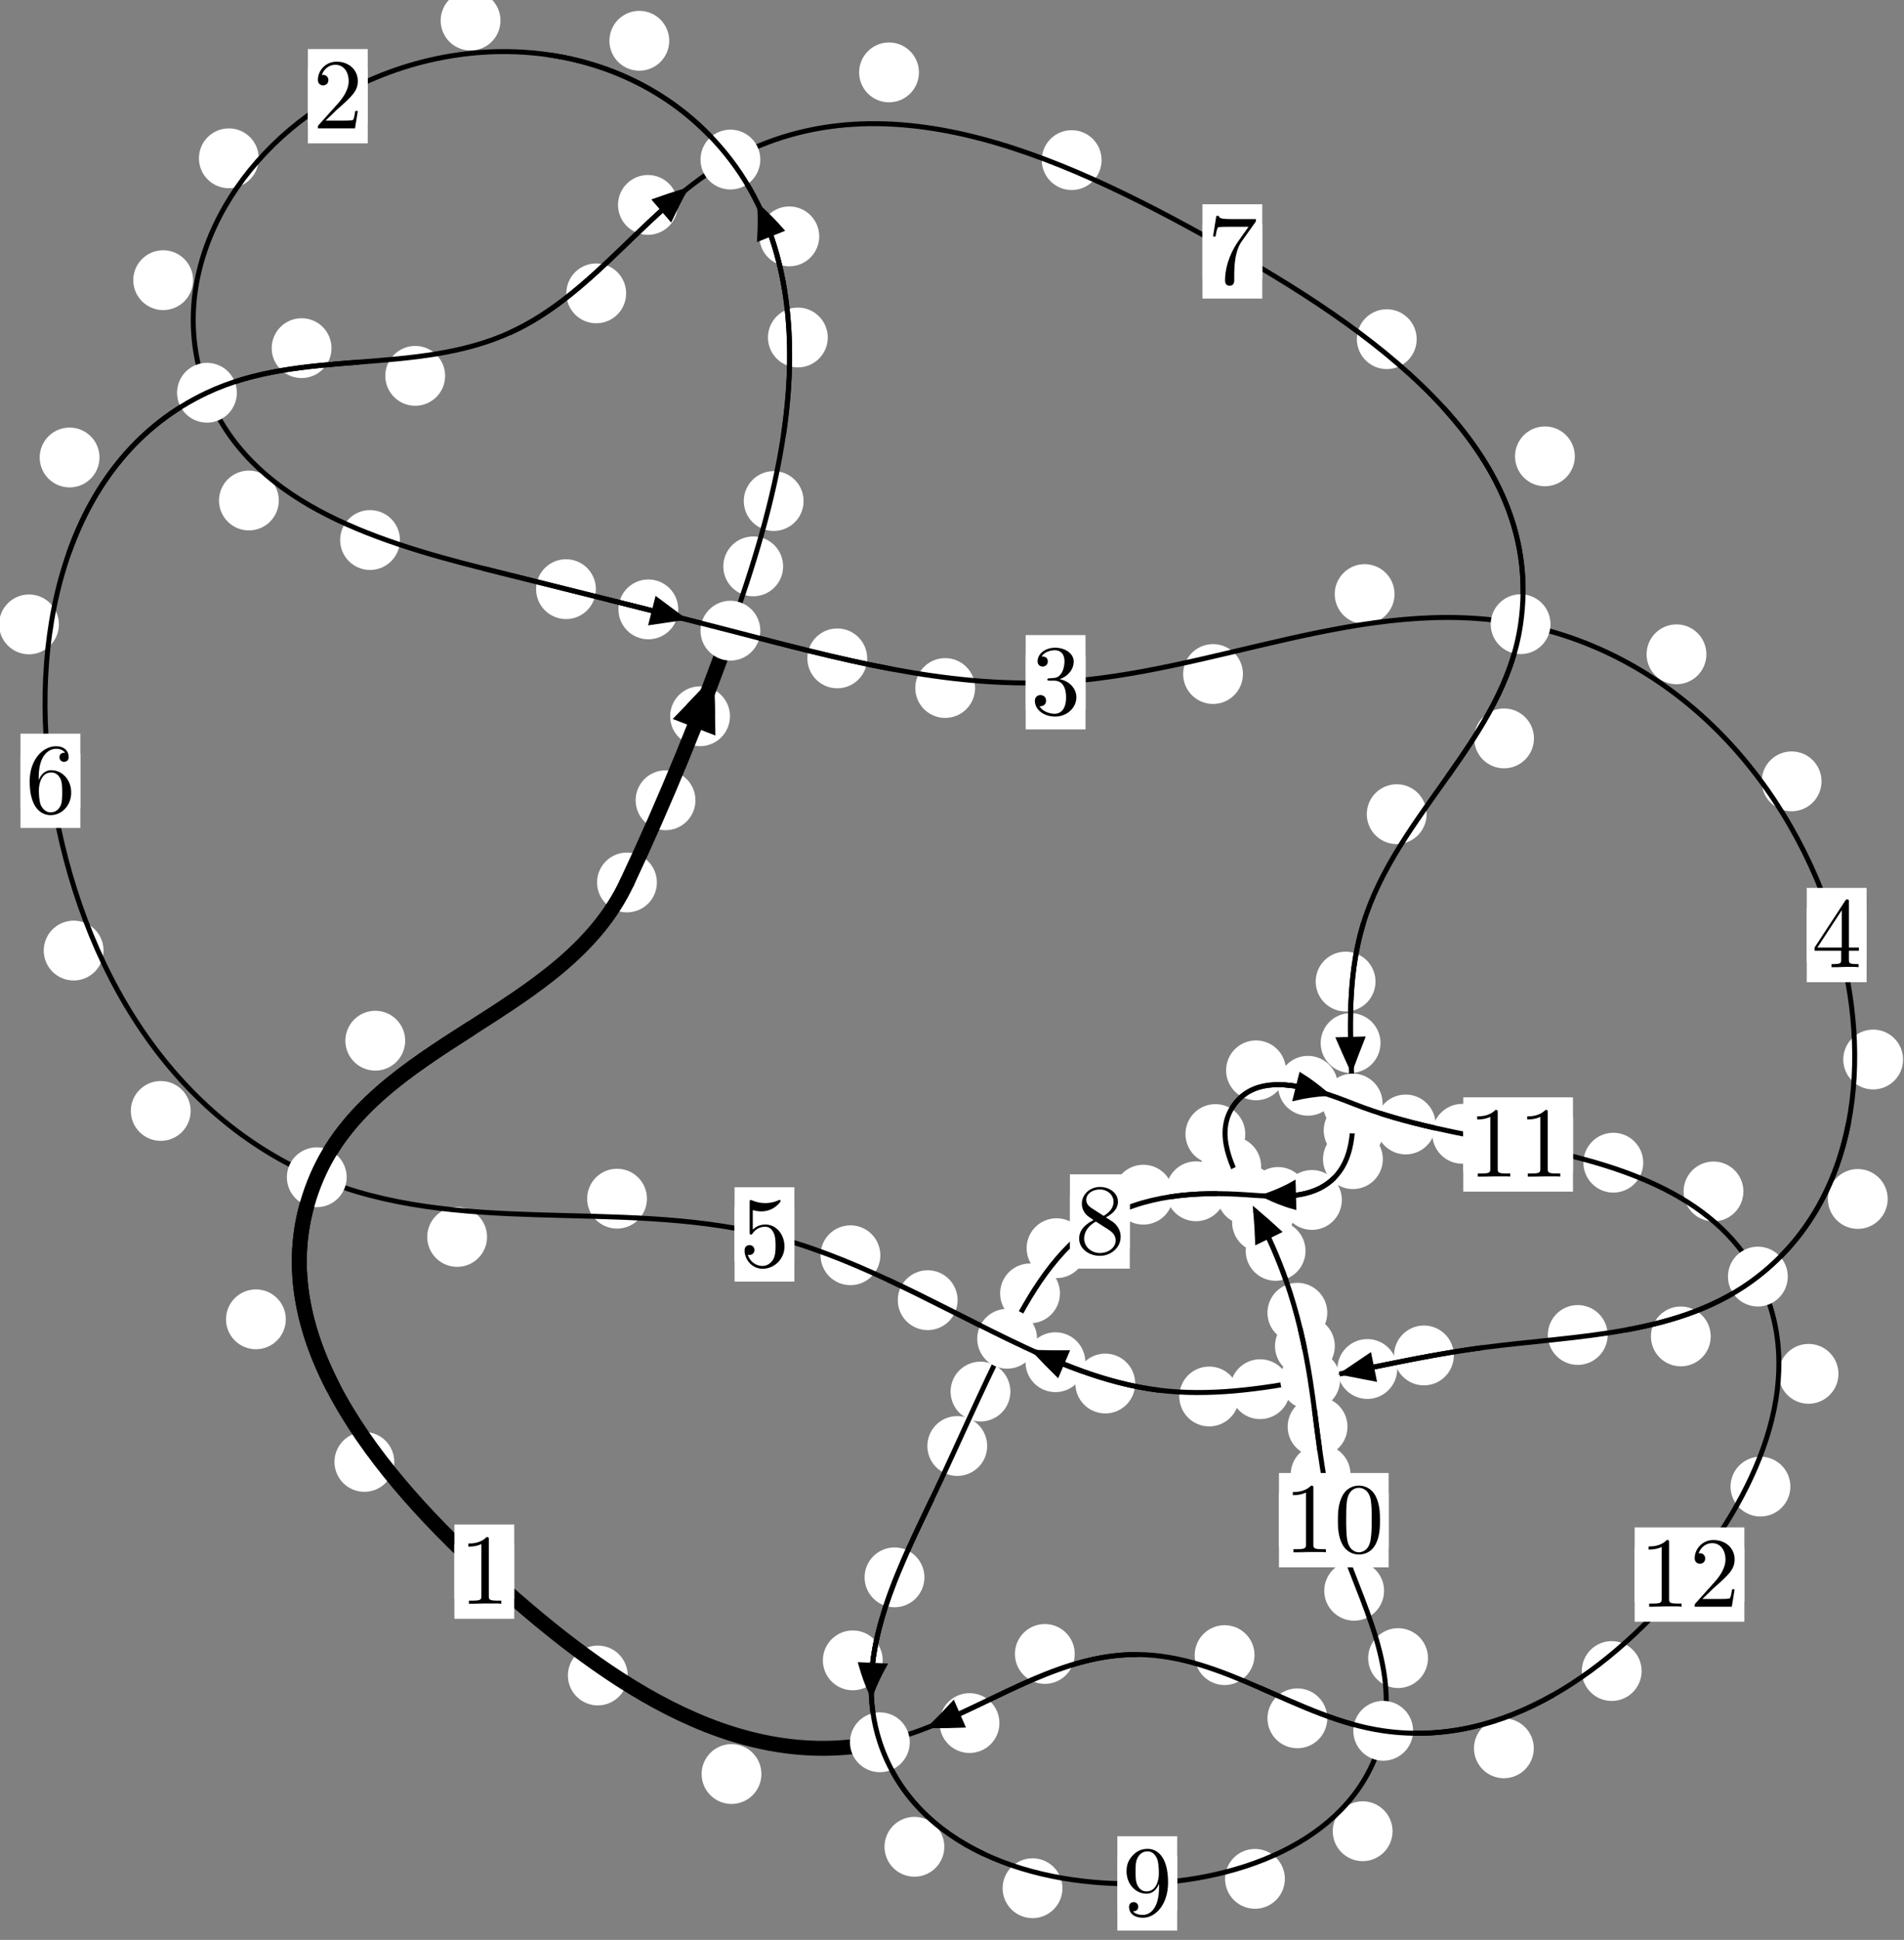 <?xml version="1.0"?>
<!-- Created by MetaPost 1.999 on 2021.07.06:0011 -->
<svg version="1.1" xmlns="http://www.w3.org/2000/svg" xmlns:xlink="http://www.w3.org/1999/xlink" width="190.292" height="193.783" viewBox="0 0 190.292 193.783">
<rect x="0" y="0" width="190.292" height="193.783" fill="#808080" stroke="none"/>
<!-- Original BoundingBox: -73.091690 -129.848907 117.200348 63.934250 -->
  <defs>
    <g transform="scale(0.01,0.01)" id="GLYPHcmr10_48">
      <path style="fill-rule: evenodd;" d="M460 -320C460 -400,455 -480,420 -554C374 -650,292 -666,250 -666C190 -666,117 -640,76 -547C44 -478,39 -400,39 -320C39 -245,43 -155,84 -79C127 2,200 22,249 22C303 22,379 1,423 -94C455 -163,460 -241,460 -320M249 -0C210 -0,151 -25,133 -121C122 -181,122 -273,122 -332C122 -396,122 -462,130 -516C149 -635,224 -644,249 -644C282 -644,348 -626,367 -527C377 -471,377 -395,377 -332C377 -257,377 -189,366 -125C351 -30,294 -0,249 -0"></path>
    </g>
    <g transform="scale(0.01,0.01)" id="GLYPHcmr10_49">
      <path style="fill-rule: evenodd;" d="M294 -640C294 -664,294 -666,271 -666C209 -602,121 -602,89 -602L89 -571C109 -571,168 -571,220 -597L220 -79C220 -43,217 -31,127 -31L95 -31L95 -0L257 -0L130 -3L217 -3L257 -3L297 -3L384 -3L419 -0L419 -31L387 -31C297 -31,294 -42,294 -79"></path>
    </g>
    <g transform="scale(0.01,0.01)" id="GLYPHcmr10_50">
      <path style="fill-rule: evenodd;" d="M127 -77L233 -180C389 -318,449 -372,449 -472C449 -586,359 -666,237 -666C124 -666,50 -574,50 -485C50 -429,100 -429,103 -429C120 -429,155 -441,155 -482C155 -508,137 -534,102 -534C94 -534,92 -534,89 -533C112 -598,166 -635,224 -635C315 -635,358 -554,358 -472C358 -392,308 -313,253 -251L61 -37C50 -26,50 -24,50 -0L421 -0L449 -174L424 -174C419 -144,412 -100,402 -85C395 -77,329 -77,307 -77"></path>
    </g>
    <g transform="scale(0.01,0.01)" id="GLYPHcmr10_51">
      <path style="fill-rule: evenodd;" d="M290 -352C372 -379,430 -449,430 -528C430 -610,342 -666,246 -666C145 -666,69 -606,69 -530C69 -497,91 -478,120 -478C151 -478,171 -500,171 -529C171 -579,124 -579,109 -579C140 -628,206 -641,242 -641C283 -641,338 -619,338 -529C338 -517,336 -459,310 -415C280 -367,246 -364,221 -363C213 -362,189 -360,182 -360C174 -359,167 -358,167 -348C167 -337,174 -337,191 -337L235 -337C317 -337,354 -269,354 -171C354 -35,285 -6,241 -6C198 -6,123 -23,88 -82C123 -77,154 -99,154 -137C154 -173,127 -193,98 -193C74 -193,42 -179,42 -135C42 -44,135 22,244 22C366 22,457 -69,457 -171C457 -253,394 -331,290 -352"></path>
    </g>
    <g transform="scale(0.01,0.01)" id="GLYPHcmr10_52">
      <path style="fill-rule: evenodd;" d="M294 -165L294 -78C294 -42,292 -31,218 -31L197 -31L197 -0L332 -0L238 -3L290 -3L332 -3L374 -3L427 -3L468 -0L468 -31L447 -31C373 -31,371 -42,371 -78L371 -165L471 -165L471 -196L371 -196L371 -651C371 -671,371 -677,355 -677C346 -677,343 -677,335 -665L28 -196L28 -165M300 -196L56 -196L300 -569"></path>
    </g>
    <g transform="scale(0.01,0.01)" id="GLYPHcmr10_53">
      <path style="fill-rule: evenodd;" d="M449 -201C449 -320,367 -420,259 -420C211 -420,168 -404,132 -369L132 -564C152 -558,185 -551,217 -551C340 -551,410 -642,410 -655C410 -661,407 -666,400 -666C399 -666,397 -666,392 -663C372 -654,323 -634,256 -634C216 -634,170 -641,123 -662C115 -665,113 -665,111 -665C101 -665,101 -657,101 -641L101 -345C101 -327,101 -319,115 -319C122 -319,124 -322,128 -328C139 -344,176 -398,257 -398C309 -398,334 -352,342 -334C358 -297,360 -258,360 -208C360 -173,360 -113,336 -71C312 -32,275 -6,229 -6C156 -6,99 -59,82 -118C85 -117,88 -116,99 -116C132 -116,149 -141,149 -165C149 -189,132 -214,99 -214C85 -214,50 -207,50 -161C50 -75,119 22,231 22C347 22,449 -74,449 -201"></path>
    </g>
    <g transform="scale(0.01,0.01)" id="GLYPHcmr10_54">
      <path style="fill-rule: evenodd;" d="M132 -328L132 -352C132 -605,256 -641,307 -641C331 -641,373 -635,395 -601C380 -601,340 -601,340 -556C340 -525,364 -510,386 -510C402 -510,432 -519,432 -558C432 -618,388 -666,305 -666C177 -666,42 -537,42 -316C42 -49,158 22,251 22C362 22,457 -72,457 -204C457 -331,368 -427,257 -427C189 -427,152 -376,132 -328M251 -6C188 -6,158 -66,152 -81C134 -128,134 -208,134 -226C134 -304,166 -404,256 -404C272 -404,318 -404,349 -342C367 -305,367 -254,367 -205C367 -157,367 -107,350 -71C320 -11,274 -6,251 -6"></path>
    </g>
    <g transform="scale(0.01,0.01)" id="GLYPHcmr10_55">
      <path style="fill-rule: evenodd;" d="M476 -609C485 -621,485 -623,485 -644L242 -644C120 -644,118 -657,114 -676L89 -676L56 -470L81 -470C84 -486,93 -549,106 -561C113 -567,191 -567,204 -567L411 -567C400 -551,321 -442,299 -409C209 -274,176 -135,176 -33C176 -23,176 22,222 22C268 22,268 -23,268 -33L268 -84C268 -139,271 -194,279 -248C283 -271,297 -357,341 -419"></path>
    </g>
    <g transform="scale(0.01,0.01)" id="GLYPHcmr10_56">
      <path style="fill-rule: evenodd;" d="M163 -457C117 -487,113 -521,113 -538C113 -599,178 -641,249 -641C322 -641,386 -589,386 -517C386 -460,347 -412,287 -377M309 -362C381 -399,430 -451,430 -517C430 -609,341 -666,250 -666C150 -666,69 -592,69 -499C69 -481,71 -436,113 -389C124 -377,161 -352,186 -335C128 -306,42 -250,42 -151C42 -45,144 22,249 22C362 22,457 -61,457 -168C457 -204,446 -249,408 -291C389 -312,373 -322,309 -362M209 -320L332 -242C360 -223,407 -193,407 -132C407 -58,332 -6,250 -6C164 -6,92 -68,92 -151C92 -209,124 -273,209 -320"></path>
    </g>
    <g transform="scale(0.01,0.01)" id="GLYPHcmr10_57">
      <path style="fill-rule: evenodd;" d="M367 -318L367 -286C367 -52,263 -6,205 -6C188 -6,134 -8,107 -42C151 -42,159 -71,159 -88C159 -119,135 -134,113 -134C97 -134,67 -125,67 -86C67 -19,121 22,206 22C335 22,457 -114,457 -329C457 -598,342 -666,253 -666C198 -666,149 -648,106 -603C65 -558,42 -516,42 -441C42 -316,130 -218,242 -218C303 -218,344 -260,367 -318M243 -241C227 -241,181 -241,150 -304C132 -341,132 -391,132 -440C132 -494,132 -541,153 -578C180 -628,218 -641,253 -641C299 -641,332 -607,349 -562C361 -530,365 -467,365 -421C365 -338,331 -241,243 -241"></path>
    </g>
  </defs>
  <path d="M69.506 79.942C69.506 79.149,69.191 78.389,68.63 77.829C68.07 77.268,67.31 76.953,66.517 76.953C65.724 76.953,64.964 77.268,64.404 77.829C63.843 78.389,63.528 79.149,63.528 79.942C63.528 80.735,63.843 81.495,64.404 82.055C64.964 82.616,65.724 82.931,66.517 82.931C67.31 82.931,68.07 82.616,68.63 82.055C69.191 81.495,69.506 80.735,69.506 79.942Z" style="fill: rgb(100%,100%,100%);stroke: none;"></path>
  <path d="M65.651 88.152C65.651 87.359,65.336 86.599,64.775 86.039C64.215 85.478,63.455 85.163,62.662 85.163C61.869 85.163,61.109 85.478,60.549 86.039C59.988 86.599,59.673 87.359,59.673 88.152C59.673 88.945,59.988 89.705,60.549 90.265C61.109 90.826,61.869 91.141,62.662 91.141C63.455 91.141,64.215 90.826,64.775 90.265C65.336 89.705,65.651 88.945,65.651 88.152Z" style="fill: rgb(100%,100%,100%);stroke: none;"></path>
  <path d="M78.268 56.577C78.268 55.785,77.953 55.024,77.392 54.464C76.832 53.903,76.072 53.588,75.279 53.588C74.486 53.588,73.726 53.903,73.166 54.464C72.605 55.024,72.29 55.785,72.29 56.577C72.29 57.37,72.605 58.13,73.166 58.691C73.726 59.251,74.486 59.566,75.279 59.566C76.072 59.566,76.832 59.251,77.392 58.691C77.953 58.13,78.268 57.37,78.268 56.577Z" style="fill: rgb(100%,100%,100%);stroke: none;"></path>
  <path d="M72.956 71.548C72.956 70.755,72.641 69.995,72.08 69.435C71.52 68.874,70.76 68.559,69.967 68.559C69.174 68.559,68.414 68.874,67.854 69.435C67.293 69.995,66.978 70.755,66.978 71.548C66.978 72.341,67.293 73.101,67.854 73.661C68.414 74.222,69.174 74.537,69.967 74.537C70.76 74.537,71.52 74.222,72.08 73.661C72.641 73.101,72.956 72.341,72.956 71.548Z" style="fill: rgb(100%,100%,100%);stroke: none;"></path>
  <path d="M82.729 33.712C82.729 32.92,82.414 32.159,81.853 31.599C81.293 31.038,80.533 30.724,79.74 30.724C78.947 30.724,78.187 31.038,77.627 31.599C77.066 32.159,76.751 32.92,76.751 33.712C76.751 34.505,77.066 35.265,77.627 35.826C78.187 36.386,78.947 36.701,79.74 36.701C80.533 36.701,81.293 36.386,81.853 35.826C82.414 35.265,82.729 34.505,82.729 33.712Z" style="fill: rgb(100%,100%,100%);stroke: none;"></path>
  <path d="M80.314 50.052C80.314 49.259,79.999 48.499,79.439 47.939C78.878 47.378,78.118 47.063,77.325 47.063C76.533 47.063,75.773 47.378,75.212 47.939C74.652 48.499,74.337 49.259,74.337 50.052C74.337 50.845,74.652 51.605,75.212 52.165C75.773 52.726,76.533 53.041,77.325 53.041C78.118 53.041,78.878 52.726,79.439 52.165C79.999 51.605,80.314 50.845,80.314 50.052Z" style="fill: rgb(100%,100%,100%);stroke: none;"></path>
  <path d="M66.884 4.073C66.884 3.281,66.569 2.521,66.009 1.96C65.449 1.4,64.688 1.085,63.896 1.085C63.103 1.085,62.343 1.4,61.782 1.96C61.222 2.521,60.907 3.281,60.907 4.073C60.907 4.866,61.222 5.626,61.782 6.187C62.343 6.747,63.103 7.062,63.896 7.062C64.688 7.062,65.449 6.747,66.009 6.187C66.569 5.626,66.884 4.866,66.884 4.073Z" style="fill: rgb(100%,100%,100%);stroke: none;"></path>
  <path d="M81.876 23.613C81.876 22.82,81.561 22.06,81 21.5C80.44 20.939,79.68 20.624,78.887 20.624C78.094 20.624,77.334 20.939,76.774 21.5C76.213 22.06,75.898 22.82,75.898 23.613C75.898 24.406,76.213 25.166,76.774 25.726C77.334 26.287,78.094 26.602,78.887 26.602C79.68 26.602,80.44 26.287,81 25.726C81.561 25.166,81.876 24.406,81.876 23.613Z" style="fill: rgb(100%,100%,100%);stroke: none;"></path>
  <path d="M25.86 15.814C25.86 15.021,25.545 14.261,24.984 13.7C24.424 13.14,23.664 12.825,22.871 12.825C22.078 12.825,21.318 13.14,20.758 13.7C20.197 14.261,19.882 15.021,19.882 15.814C19.882 16.606,20.197 17.366,20.758 17.927C21.318 18.487,22.078 18.802,22.871 18.802C23.664 18.802,24.424 18.487,24.984 17.927C25.545 17.366,25.86 16.606,25.86 15.814Z" style="fill: rgb(100%,100%,100%);stroke: none;"></path>
  <path d="M50.019 2.054C50.019 1.262,49.704 0.502,49.143 -0.059C48.583 -0.619,47.823 -0.934,47.03 -0.934C46.237 -0.934,45.477 -0.619,44.917 -0.059C44.356 0.502,44.041 1.262,44.041 2.054C44.041 2.847,44.356 3.607,44.917 4.168C45.477 4.728,46.237 5.043,47.03 5.043C47.823 5.043,48.583 4.728,49.143 4.168C49.704 3.607,50.019 2.847,50.019 2.054Z" style="fill: rgb(100%,100%,100%);stroke: none;"></path>
  <path d="M27.865 49.998C27.865 49.205,27.55 48.445,26.989 47.884C26.429 47.324,25.669 47.009,24.876 47.009C24.083 47.009,23.323 47.324,22.763 47.884C22.202 48.445,21.887 49.205,21.887 49.998C21.887 50.79,22.202 51.55,22.763 52.111C23.323 52.671,24.083 52.986,24.876 52.986C25.669 52.986,26.429 52.671,26.989 52.111C27.55 51.55,27.865 50.79,27.865 49.998Z" style="fill: rgb(100%,100%,100%);stroke: none;"></path>
  <path d="M19.297 27.988C19.297 27.196,18.982 26.435,18.421 25.875C17.861 25.315,17.101 25,16.308 25C15.515 25,14.755 25.315,14.195 25.875C13.634 26.435,13.319 27.196,13.319 27.988C13.319 28.781,13.634 29.541,14.195 30.102C14.755 30.662,15.515 30.977,16.308 30.977C17.101 30.977,17.861 30.662,18.421 30.102C18.982 29.541,19.297 28.781,19.297 27.988Z" style="fill: rgb(100%,100%,100%);stroke: none;"></path>
  <path d="M59.557 58.854C59.557 58.061,59.242 57.301,58.682 56.741C58.121 56.18,57.361 55.865,56.568 55.865C55.776 55.865,55.016 56.18,54.455 56.741C53.895 57.301,53.58 58.061,53.58 58.854C53.58 59.647,53.895 60.407,54.455 60.967C55.016 61.528,55.776 61.843,56.568 61.843C57.361 61.843,58.121 61.528,58.682 60.967C59.242 60.407,59.557 59.647,59.557 58.854Z" style="fill: rgb(100%,100%,100%);stroke: none;"></path>
  <path d="M39.972 53.946C39.972 53.153,39.657 52.393,39.097 51.833C38.536 51.272,37.776 50.957,36.983 50.957C36.191 50.957,35.43 51.272,34.87 51.833C34.309 52.393,33.995 53.153,33.995 53.946C33.995 54.739,34.309 55.499,34.87 56.059C35.43 56.62,36.191 56.935,36.983 56.935C37.776 56.935,38.536 56.62,39.097 56.059C39.657 55.499,39.972 54.739,39.972 53.946Z" style="fill: rgb(100%,100%,100%);stroke: none;"></path>
  <path d="M86.668 65.768C86.668 64.975,86.353 64.215,85.793 63.654C85.232 63.094,84.472 62.779,83.68 62.779C82.887 62.779,82.127 63.094,81.566 63.654C81.006 64.215,80.691 64.975,80.691 65.768C80.691 66.56,81.006 67.321,81.566 67.881C82.127 68.442,82.887 68.756,83.68 68.756C84.472 68.756,85.232 68.442,85.793 67.881C86.353 67.321,86.668 66.56,86.668 65.768Z" style="fill: rgb(100%,100%,100%);stroke: none;"></path>
  <path d="M67.786 60.874C67.786 60.082,67.471 59.321,66.911 58.761C66.35 58.2,65.59 57.886,64.798 57.886C64.005 57.886,63.245 58.2,62.684 58.761C62.124 59.321,61.809 60.082,61.809 60.874C61.809 61.667,62.124 62.427,62.684 62.988C63.245 63.548,64.005 63.863,64.798 63.863C65.59 63.863,66.35 63.548,66.911 62.988C67.471 62.427,67.786 61.667,67.786 60.874Z" style="fill: rgb(100%,100%,100%);stroke: none;"></path>
  <path d="M124.224 67.332C124.224 66.539,123.909 65.779,123.348 65.218C122.788 64.658,122.028 64.343,121.235 64.343C120.442 64.343,119.682 64.658,119.122 65.218C118.561 65.779,118.246 66.539,118.246 67.332C118.246 68.124,118.561 68.884,119.122 69.445C119.682 70.005,120.442 70.32,121.235 70.32C122.028 70.32,122.788 70.005,123.348 69.445C123.909 68.884,124.224 68.124,124.224 67.332Z" style="fill: rgb(100%,100%,100%);stroke: none;"></path>
  <path d="M97.453 68.728C97.453 67.935,97.138 67.175,96.577 66.615C96.017 66.054,95.257 65.739,94.464 65.739C93.671 65.739,92.911 66.054,92.351 66.615C91.79 67.175,91.475 67.935,91.475 68.728C91.475 69.521,91.79 70.281,92.351 70.841C92.911 71.402,93.671 71.717,94.464 71.717C95.257 71.717,96.017 71.402,96.577 70.841C97.138 70.281,97.453 69.521,97.453 68.728Z" style="fill: rgb(100%,100%,100%);stroke: none;"></path>
  <path d="M170.543 65.362C170.543 64.569,170.228 63.809,169.667 63.248C169.107 62.688,168.347 62.373,167.554 62.373C166.761 62.373,166.001 62.688,165.441 63.248C164.88 63.809,164.565 64.569,164.565 65.362C164.565 66.154,164.88 66.914,165.441 67.475C166.001 68.035,166.761 68.35,167.554 68.35C168.347 68.35,169.107 68.035,169.667 67.475C170.228 66.914,170.543 66.154,170.543 65.362Z" style="fill: rgb(100%,100%,100%);stroke: none;"></path>
  <path d="M139.375 59.346C139.375 58.553,139.06 57.793,138.499 57.232C137.939 56.672,137.179 56.357,136.386 56.357C135.593 56.357,134.833 56.672,134.273 57.232C133.712 57.793,133.397 58.553,133.397 59.346C133.397 60.138,133.712 60.898,134.273 61.459C134.833 62.019,135.593 62.334,136.386 62.334C137.179 62.334,137.939 62.019,138.499 61.459C139.06 60.898,139.375 60.138,139.375 59.346Z" style="fill: rgb(100%,100%,100%);stroke: none;"></path>
  <path d="M190.2 105.839C190.2 105.046,189.885 104.286,189.325 103.726C188.764 103.165,188.004 102.85,187.212 102.85C186.419 102.85,185.659 103.165,185.098 103.726C184.538 104.286,184.223 105.046,184.223 105.839C184.223 106.632,184.538 107.392,185.098 107.952C185.659 108.513,186.419 108.828,187.212 108.828C188.004 108.828,188.764 108.513,189.325 107.952C189.885 107.392,190.2 106.632,190.2 105.839Z" style="fill: rgb(100%,100%,100%);stroke: none;"></path>
  <path d="M182.049 78.052C182.049 77.259,181.734 76.499,181.174 75.939C180.613 75.378,179.853 75.063,179.06 75.063C178.268 75.063,177.507 75.378,176.947 75.939C176.386 76.499,176.072 77.259,176.072 78.052C176.072 78.845,176.386 79.605,176.947 80.165C177.507 80.726,178.268 81.041,179.06 81.041C179.853 81.041,180.613 80.726,181.174 80.165C181.734 79.605,182.049 78.845,182.049 78.052Z" style="fill: rgb(100%,100%,100%);stroke: none;"></path>
  <path d="M170.976 133.5C170.976 132.708,170.661 131.947,170.101 131.387C169.54 130.826,168.78 130.512,167.988 130.512C167.195 130.512,166.435 130.826,165.874 131.387C165.314 131.947,164.999 132.708,164.999 133.5C164.999 134.293,165.314 135.053,165.874 135.614C166.435 136.174,167.195 136.489,167.988 136.489C168.78 136.489,169.54 136.174,170.101 135.614C170.661 135.053,170.976 134.293,170.976 133.5Z" style="fill: rgb(100%,100%,100%);stroke: none;"></path>
  <path d="M188.663 119.768C188.663 118.975,188.348 118.215,187.788 117.655C187.227 117.094,186.467 116.779,185.674 116.779C184.882 116.779,184.121 117.094,183.561 117.655C183 118.215,182.685 118.975,182.685 119.768C182.685 120.561,183 121.321,183.561 121.881C184.121 122.442,184.882 122.757,185.674 122.757C186.467 122.757,187.227 122.442,187.788 121.881C188.348 121.321,188.663 120.561,188.663 119.768Z" style="fill: rgb(100%,100%,100%);stroke: none;"></path>
  <path d="M145.301 135.399C145.301 134.607,144.986 133.846,144.426 133.286C143.865 132.725,143.105 132.411,142.313 132.411C141.52 132.411,140.76 132.725,140.199 133.286C139.639 133.846,139.324 134.607,139.324 135.399C139.324 136.192,139.639 136.952,140.199 137.513C140.76 138.073,141.52 138.388,142.313 138.388C143.105 138.388,143.865 138.073,144.426 137.513C144.986 136.952,145.301 136.192,145.301 135.399Z" style="fill: rgb(100%,100%,100%);stroke: none;"></path>
  <path d="M160.673 133.356C160.673 132.563,160.359 131.803,159.798 131.242C159.238 130.682,158.477 130.367,157.685 130.367C156.892 130.367,156.132 130.682,155.571 131.242C155.011 131.803,154.696 132.563,154.696 133.356C154.696 134.148,155.011 134.909,155.571 135.469C156.132 136.03,156.892 136.345,157.685 136.345C158.477 136.345,159.238 136.03,159.798 135.469C160.359 134.909,160.673 134.148,160.673 133.356Z" style="fill: rgb(100%,100%,100%);stroke: none;"></path>
  <path d="M128.93 138.771C128.93 137.979,128.615 137.219,128.054 136.658C127.494 136.098,126.734 135.783,125.941 135.783C125.148 135.783,124.388 136.098,123.828 136.658C123.267 137.219,122.952 137.979,122.952 138.771C122.952 139.564,123.267 140.324,123.828 140.885C124.388 141.445,125.148 141.76,125.941 141.76C126.734 141.76,127.494 141.445,128.054 140.885C128.615 140.324,128.93 139.564,128.93 138.771Z" style="fill: rgb(100%,100%,100%);stroke: none;"></path>
  <path d="M139.643 136.754C139.643 135.961,139.328 135.201,138.767 134.64C138.207 134.08,137.447 133.765,136.654 133.765C135.861 133.765,135.101 134.08,134.541 134.64C133.98 135.201,133.665 135.961,133.665 136.754C133.665 137.546,133.98 138.307,134.541 138.867C135.101 139.428,135.861 139.743,136.654 139.743C137.447 139.743,138.207 139.428,138.767 138.867C139.328 138.307,139.643 137.546,139.643 136.754Z" style="fill: rgb(100%,100%,100%);stroke: none;"></path>
  <path d="M113.454 138.205C113.454 137.413,113.139 136.652,112.578 136.092C112.018 135.531,111.258 135.217,110.465 135.217C109.672 135.217,108.912 135.531,108.352 136.092C107.791 136.652,107.476 137.413,107.476 138.205C107.476 138.998,107.791 139.758,108.352 140.319C108.912 140.879,109.672 141.194,110.465 141.194C111.258 141.194,112.018 140.879,112.578 140.319C113.139 139.758,113.454 138.998,113.454 138.205Z" style="fill: rgb(100%,100%,100%);stroke: none;"></path>
  <path d="M123.84 139.5C123.84 138.707,123.525 137.947,122.965 137.387C122.404 136.826,121.644 136.511,120.851 136.511C120.059 136.511,119.298 136.826,118.738 137.387C118.178 137.947,117.863 138.707,117.863 139.5C117.863 140.293,118.178 141.053,118.738 141.613C119.298 142.174,120.059 142.489,120.851 142.489C121.644 142.489,122.404 142.174,122.965 141.613C123.525 141.053,123.84 140.293,123.84 139.5Z" style="fill: rgb(100%,100%,100%);stroke: none;"></path>
  <path d="M95.705 129.88C95.705 129.087,95.39 128.327,94.83 127.767C94.269 127.206,93.509 126.891,92.716 126.891C91.924 126.891,91.164 127.206,90.603 127.767C90.043 128.327,89.728 129.087,89.728 129.88C89.728 130.673,90.043 131.433,90.603 131.993C91.164 132.554,91.924 132.869,92.716 132.869C93.509 132.869,94.269 132.554,94.83 131.993C95.39 131.433,95.705 130.673,95.705 129.88Z" style="fill: rgb(100%,100%,100%);stroke: none;"></path>
  <path d="M108.47 136.075C108.47 135.282,108.155 134.522,107.595 133.962C107.034 133.401,106.274 133.086,105.481 133.086C104.689 133.086,103.929 133.401,103.368 133.962C102.808 134.522,102.493 135.282,102.493 136.075C102.493 136.868,102.808 137.628,103.368 138.188C103.929 138.749,104.689 139.064,105.481 139.064C106.274 139.064,107.034 138.749,107.595 138.188C108.155 137.628,108.47 136.868,108.47 136.075Z" style="fill: rgb(100%,100%,100%);stroke: none;"></path>
  <path d="M64.658 119.74C64.658 118.947,64.343 118.187,63.783 117.627C63.222 117.066,62.462 116.751,61.67 116.751C60.877 116.751,60.117 117.066,59.556 117.627C58.996 118.187,58.681 118.947,58.681 119.74C58.681 120.533,58.996 121.293,59.556 121.853C60.117 122.414,60.877 122.729,61.67 122.729C62.462 122.729,63.222 122.414,63.783 121.853C64.343 121.293,64.658 120.533,64.658 119.74Z" style="fill: rgb(100%,100%,100%);stroke: none;"></path>
  <path d="M87.984 125.392C87.984 124.599,87.669 123.839,87.109 123.278C86.548 122.718,85.788 122.403,84.995 122.403C84.203 122.403,83.442 122.718,82.882 123.278C82.321 123.839,82.006 124.599,82.006 125.392C82.006 126.184,82.321 126.945,82.882 127.505C83.442 128.066,84.203 128.38,84.995 128.38C85.788 128.38,86.548 128.066,87.109 127.505C87.669 126.945,87.984 126.184,87.984 125.392Z" style="fill: rgb(100%,100%,100%);stroke: none;"></path>
  <path d="M19.054 110.975C19.054 110.183,18.739 109.422,18.178 108.862C17.618 108.301,16.857 107.987,16.065 107.987C15.272 107.987,14.512 108.301,13.951 108.862C13.391 109.422,13.076 110.183,13.076 110.975C13.076 111.768,13.391 112.528,13.951 113.089C14.512 113.649,15.272 113.964,16.065 113.964C16.857 113.964,17.618 113.649,18.178 113.089C18.739 112.528,19.054 111.768,19.054 110.975Z" style="fill: rgb(100%,100%,100%);stroke: none;"></path>
  <path d="M48.677 123.561C48.677 122.769,48.362 122.009,47.801 121.448C47.241 120.888,46.481 120.573,45.688 120.573C44.895 120.573,44.135 120.888,43.575 121.448C43.014 122.009,42.699 122.769,42.699 123.561C42.699 124.354,43.014 125.114,43.575 125.675C44.135 126.235,44.895 126.55,45.688 126.55C46.481 126.55,47.241 126.235,47.801 125.675C48.362 125.114,48.677 124.354,48.677 123.561Z" style="fill: rgb(100%,100%,100%);stroke: none;"></path>
  <path d="M5.886 62.373C5.886 61.581,5.571 60.82,5.01 60.26C4.45 59.699,3.69 59.385,2.897 59.385C2.104 59.385,1.344 59.699,0.784 60.26C0.223 60.82,-0.092 61.581,-0.092 62.373C-0.092 63.166,0.223 63.926,0.784 64.487C1.344 65.047,2.104 65.362,2.897 65.362C3.69 65.362,4.45 65.047,5.01 64.487C5.571 63.926,5.886 63.166,5.886 62.373Z" style="fill: rgb(100%,100%,100%);stroke: none;"></path>
  <path d="M10.349 94.956C10.349 94.163,10.034 93.403,9.474 92.843C8.913 92.282,8.153 91.967,7.36 91.967C6.568 91.967,5.807 92.282,5.247 92.843C4.686 93.403,4.371 94.163,4.371 94.956C4.371 95.749,4.686 96.509,5.247 97.069C5.807 97.63,6.568 97.945,7.36 97.945C8.153 97.945,8.913 97.63,9.474 97.069C10.034 96.509,10.349 95.749,10.349 94.956Z" style="fill: rgb(100%,100%,100%);stroke: none;"></path>
  <path d="M33.132 34.777C33.132 33.985,32.817 33.225,32.256 32.664C31.696 32.104,30.936 31.789,30.143 31.789C29.35 31.789,28.59 32.104,28.03 32.664C27.469 33.225,27.154 33.985,27.154 34.777C27.154 35.57,27.469 36.33,28.03 36.891C28.59 37.451,29.35 37.766,30.143 37.766C30.936 37.766,31.696 37.451,32.256 36.891C32.817 36.33,33.132 35.57,33.132 34.777Z" style="fill: rgb(100%,100%,100%);stroke: none;"></path>
  <path d="M9.944 45.7C9.944 44.907,9.63 44.147,9.069 43.587C8.509 43.026,7.748 42.711,6.956 42.711C6.163 42.711,5.403 43.026,4.842 43.587C4.282 44.147,3.967 44.907,3.967 45.7C3.967 46.493,4.282 47.253,4.842 47.813C5.403 48.374,6.163 48.689,6.956 48.689C7.748 48.689,8.509 48.374,9.069 47.813C9.63 47.253,9.944 46.493,9.944 45.7Z" style="fill: rgb(100%,100%,100%);stroke: none;"></path>
  <path d="M62.579 29.305C62.579 28.512,62.264 27.752,61.703 27.191C61.143 26.631,60.383 26.316,59.59 26.316C58.797 26.316,58.037 26.631,57.477 27.191C56.916 27.752,56.601 28.512,56.601 29.305C56.601 30.097,56.916 30.857,57.477 31.418C58.037 31.978,58.797 32.293,59.59 32.293C60.383 32.293,61.143 31.978,61.703 31.418C62.264 30.857,62.579 30.097,62.579 29.305Z" style="fill: rgb(100%,100%,100%);stroke: none;"></path>
  <path d="M44.487 37.547C44.487 36.754,44.172 35.994,43.611 35.434C43.051 34.873,42.291 34.558,41.498 34.558C40.705 34.558,39.945 34.873,39.385 35.434C38.824 35.994,38.509 36.754,38.509 37.547C38.509 38.34,38.824 39.1,39.385 39.66C39.945 40.221,40.705 40.536,41.498 40.536C42.291 40.536,43.051 40.221,43.611 39.66C44.172 39.1,44.487 38.34,44.487 37.547Z" style="fill: rgb(100%,100%,100%);stroke: none;"></path>
  <path d="M91.842 7.232C91.842 6.439,91.527 5.679,90.966 5.119C90.406 4.558,89.646 4.243,88.853 4.243C88.06 4.243,87.3 4.558,86.74 5.119C86.179 5.679,85.864 6.439,85.864 7.232C85.864 8.025,86.179 8.785,86.74 9.345C87.3 9.906,88.06 10.221,88.853 10.221C89.646 10.221,90.406 9.906,90.966 9.345C91.527 8.785,91.842 8.025,91.842 7.232Z" style="fill: rgb(100%,100%,100%);stroke: none;"></path>
  <path d="M67.743 20.47C67.743 19.677,67.428 18.917,66.868 18.356C66.307 17.796,65.547 17.481,64.754 17.481C63.962 17.481,63.202 17.796,62.641 18.356C62.081 18.917,61.766 19.677,61.766 20.47C61.766 21.262,62.081 22.022,62.641 22.583C63.202 23.143,63.962 23.458,64.754 23.458C65.547 23.458,66.307 23.143,66.868 22.583C67.428 22.022,67.743 21.262,67.743 20.47Z" style="fill: rgb(100%,100%,100%);stroke: none;"></path>
  <path d="M141.587 33.882C141.587 33.089,141.272 32.329,140.711 31.769C140.151 31.208,139.391 30.893,138.598 30.893C137.805 30.893,137.045 31.208,136.485 31.769C135.924 32.329,135.609 33.089,135.609 33.882C135.609 34.675,135.924 35.435,136.485 35.995C137.045 36.556,137.805 36.871,138.598 36.871C139.391 36.871,140.151 36.556,140.711 35.995C141.272 35.435,141.587 34.675,141.587 33.882Z" style="fill: rgb(100%,100%,100%);stroke: none;"></path>
  <path d="M110.095 15.993C110.095 15.201,109.78 14.44,109.22 13.88C108.659 13.319,107.899 13.005,107.106 13.005C106.314 13.005,105.553 13.319,104.993 13.88C104.432 14.44,104.117 15.201,104.117 15.993C104.117 16.786,104.432 17.546,104.993 18.107C105.553 18.667,106.314 18.982,107.106 18.982C107.899 18.982,108.659 18.667,109.22 18.107C109.78 17.546,110.095 16.786,110.095 15.993Z" style="fill: rgb(100%,100%,100%);stroke: none;"></path>
  <path d="M153.308 73.762C153.308 72.969,152.993 72.209,152.433 71.648C151.872 71.088,151.112 70.773,150.319 70.773C149.527 70.773,148.766 71.088,148.206 71.648C147.646 72.209,147.331 72.969,147.331 73.762C147.331 74.554,147.646 75.315,148.206 75.875C148.766 76.436,149.527 76.751,150.319 76.751C151.112 76.751,151.872 76.436,152.433 75.875C152.993 75.315,153.308 74.554,153.308 73.762Z" style="fill: rgb(100%,100%,100%);stroke: none;"></path>
  <path d="M157.393 45.586C157.393 44.794,157.078 44.034,156.518 43.473C155.957 42.913,155.197 42.598,154.404 42.598C153.612 42.598,152.851 42.913,152.291 43.473C151.731 44.034,151.416 44.794,151.416 45.586C151.416 46.379,151.731 47.139,152.291 47.7C152.851 48.26,153.612 48.575,154.404 48.575C155.197 48.575,155.957 48.26,156.518 47.7C157.078 47.139,157.393 46.379,157.393 45.586Z" style="fill: rgb(100%,100%,100%);stroke: none;"></path>
  <path d="M137.473 98.053C137.473 97.26,137.158 96.5,136.597 95.939C136.037 95.379,135.277 95.064,134.484 95.064C133.691 95.064,132.931 95.379,132.371 95.939C131.81 96.5,131.495 97.26,131.495 98.053C131.495 98.845,131.81 99.606,132.371 100.166C132.931 100.726,133.691 101.041,134.484 101.041C135.277 101.041,136.037 100.726,136.597 100.166C137.158 99.606,137.473 98.845,137.473 98.053Z" style="fill: rgb(100%,100%,100%);stroke: none;"></path>
  <path d="M142.578 81.331C142.578 80.539,142.263 79.778,141.703 79.218C141.142 78.657,140.382 78.342,139.59 78.342C138.797 78.342,138.037 78.657,137.476 79.218C136.916 79.778,136.601 80.539,136.601 81.331C136.601 82.124,136.916 82.884,137.476 83.445C138.037 84.005,138.797 84.32,139.59 84.32C140.382 84.32,141.142 84.005,141.703 83.445C142.263 82.884,142.578 82.124,142.578 81.331Z" style="fill: rgb(100%,100%,100%);stroke: none;"></path>
  <path d="M138.276 112.92C138.276 112.127,137.961 111.367,137.401 110.807C136.84 110.246,136.08 109.931,135.287 109.931C134.495 109.931,133.735 110.246,133.174 110.807C132.614 111.367,132.299 112.127,132.299 112.92C132.299 113.713,132.614 114.473,133.174 115.033C133.735 115.594,134.495 115.909,135.287 115.909C136.08 115.909,136.84 115.594,137.401 115.033C137.961 114.473,138.276 113.713,138.276 112.92Z" style="fill: rgb(100%,100%,100%);stroke: none;"></path>
  <path d="M137.972 104.193C137.972 103.4,137.657 102.64,137.096 102.079C136.536 101.519,135.776 101.204,134.983 101.204C134.19 101.204,133.43 101.519,132.87 102.079C132.309 102.64,131.994 103.4,131.994 104.193C131.994 104.985,132.309 105.746,132.87 106.306C133.43 106.867,134.19 107.181,134.983 107.181C135.776 107.181,136.536 106.867,137.096 106.306C137.657 105.746,137.972 104.985,137.972 104.193Z" style="fill: rgb(100%,100%,100%);stroke: none;"></path>
  <path d="M134.108 119.867C134.108 119.075,133.793 118.315,133.232 117.754C132.672 117.194,131.911 116.879,131.119 116.879C130.326 116.879,129.566 117.194,129.005 117.754C128.445 118.315,128.13 119.075,128.13 119.867C128.13 120.66,128.445 121.42,129.005 121.981C129.566 122.541,130.326 122.856,131.119 122.856C131.911 122.856,132.672 122.541,133.232 121.981C133.793 121.42,134.108 120.66,134.108 119.867Z" style="fill: rgb(100%,100%,100%);stroke: none;"></path>
  <path d="M138.205 115.793C138.205 115,137.89 114.24,137.329 113.679C136.769 113.119,136.009 112.804,135.216 112.804C134.423 112.804,133.663 113.119,133.103 113.679C132.542 114.24,132.227 115,132.227 115.793C132.227 116.585,132.542 117.346,133.103 117.906C133.663 118.467,134.423 118.781,135.216 118.781C136.009 118.781,136.769 118.467,137.329 117.906C137.89 117.346,138.205 116.585,138.205 115.793Z" style="fill: rgb(100%,100%,100%);stroke: none;"></path>
  <path d="M122.513 119.002C122.513 118.209,122.198 117.449,121.637 116.889C121.077 116.328,120.317 116.013,119.524 116.013C118.731 116.013,117.971 116.328,117.411 116.889C116.85 117.449,116.535 118.209,116.535 119.002C116.535 119.795,116.85 120.555,117.411 121.115C117.971 121.676,118.731 121.991,119.524 121.991C120.317 121.991,121.077 121.676,121.637 121.115C122.198 120.555,122.513 119.795,122.513 119.002Z" style="fill: rgb(100%,100%,100%);stroke: none;"></path>
  <path d="M130.719 119.57C130.719 118.778,130.404 118.017,129.844 117.457C129.283 116.896,128.523 116.581,127.73 116.581C126.938 116.581,126.178 116.896,125.617 117.457C125.057 118.017,124.742 118.778,124.742 119.57C124.742 120.363,125.057 121.123,125.617 121.684C126.178 122.244,126.938 122.559,127.73 122.559C128.523 122.559,129.283 122.244,129.844 121.684C130.404 121.123,130.719 120.363,130.719 119.57Z" style="fill: rgb(100%,100%,100%);stroke: none;"></path>
  <path d="M108.583 124.686C108.583 123.893,108.268 123.133,107.707 122.573C107.147 122.012,106.387 121.697,105.594 121.697C104.801 121.697,104.041 122.012,103.481 122.573C102.92 123.133,102.605 123.893,102.605 124.686C102.605 125.479,102.92 126.239,103.481 126.799C104.041 127.36,104.801 127.675,105.594 127.675C106.387 127.675,107.147 127.36,107.707 126.799C108.268 126.239,108.583 125.479,108.583 124.686Z" style="fill: rgb(100%,100%,100%);stroke: none;"></path>
  <path d="M117.259 119.341C117.259 118.549,116.944 117.788,116.383 117.228C115.823 116.667,115.062 116.353,114.27 116.353C113.477 116.353,112.717 116.667,112.156 117.228C111.596 117.788,111.281 118.549,111.281 119.341C111.281 120.134,111.596 120.894,112.156 121.455C112.717 122.015,113.477 122.33,114.27 122.33C115.062 122.33,115.823 122.015,116.383 121.455C116.944 120.894,117.259 120.134,117.259 119.341Z" style="fill: rgb(100%,100%,100%);stroke: none;"></path>
  <path d="M100.982 139.008C100.982 138.216,100.667 137.456,100.107 136.895C99.546 136.335,98.786 136.02,97.994 136.02C97.201 136.02,96.441 136.335,95.88 136.895C95.32 137.456,95.005 138.216,95.005 139.008C95.005 139.801,95.32 140.561,95.88 141.122C96.441 141.682,97.201 141.997,97.994 141.997C98.786 141.997,99.546 141.682,100.107 141.122C100.667 140.561,100.982 139.801,100.982 139.008Z" style="fill: rgb(100%,100%,100%);stroke: none;"></path>
  <path d="M105.934 129.201C105.934 128.408,105.619 127.648,105.059 127.087C104.498 126.527,103.738 126.212,102.945 126.212C102.153 126.212,101.392 126.527,100.832 127.087C100.271 127.648,99.956 128.408,99.956 129.201C99.956 129.993,100.271 130.754,100.832 131.314C101.392 131.875,102.153 132.189,102.945 132.189C103.738 132.189,104.498 131.875,105.059 131.314C105.619 130.754,105.934 129.993,105.934 129.201Z" style="fill: rgb(100%,100%,100%);stroke: none;"></path>
  <path d="M92.389 157.568C92.389 156.775,92.074 156.015,91.513 155.454C90.953 154.894,90.193 154.579,89.4 154.579C88.607 154.579,87.847 154.894,87.287 155.454C86.726 156.015,86.411 156.775,86.411 157.568C86.411 158.361,86.726 159.121,87.287 159.681C87.847 160.242,88.607 160.557,89.4 160.557C90.193 160.557,90.953 160.242,91.513 159.681C92.074 159.121,92.389 158.361,92.389 157.568Z" style="fill: rgb(100%,100%,100%);stroke: none;"></path>
  <path d="M98.661 144.447C98.661 143.654,98.346 142.894,97.785 142.334C97.225 141.773,96.465 141.458,95.672 141.458C94.879 141.458,94.119 141.773,93.559 142.334C92.998 142.894,92.683 143.654,92.683 144.447C92.683 145.24,92.998 146,93.559 146.56C94.119 147.121,94.879 147.436,95.672 147.436C96.465 147.436,97.225 147.121,97.785 146.56C98.346 146,98.661 145.24,98.661 144.447Z" style="fill: rgb(100%,100%,100%);stroke: none;"></path>
  <path d="M94.379 184.481C94.379 183.688,94.064 182.928,93.503 182.367C92.943 181.807,92.182 181.492,91.39 181.492C90.597 181.492,89.837 181.807,89.276 182.367C88.716 182.928,88.401 183.688,88.401 184.481C88.401 185.273,88.716 186.034,89.276 186.594C89.837 187.155,90.597 187.47,91.39 187.47C92.182 187.47,92.943 187.155,93.503 186.594C94.064 186.034,94.379 185.273,94.379 184.481Z" style="fill: rgb(100%,100%,100%);stroke: none;"></path>
  <path d="M88.219 165.86C88.219 165.067,87.904 164.307,87.343 163.747C86.783 163.186,86.023 162.871,85.23 162.871C84.437 162.871,83.677 163.186,83.117 163.747C82.556 164.307,82.241 165.067,82.241 165.86C82.241 166.653,82.556 167.413,83.117 167.973C83.677 168.534,84.437 168.849,85.23 168.849C86.023 168.849,86.783 168.534,87.343 167.973C87.904 167.413,88.219 166.653,88.219 165.86Z" style="fill: rgb(100%,100%,100%);stroke: none;"></path>
  <path d="M128.414 187.685C128.414 186.893,128.099 186.133,127.539 185.572C126.978 185.012,126.218 184.697,125.426 184.697C124.633 184.697,123.873 185.012,123.312 185.572C122.752 186.133,122.437 186.893,122.437 187.685C122.437 188.478,122.752 189.238,123.312 189.799C123.873 190.359,124.633 190.674,125.426 190.674C126.218 190.674,126.978 190.359,127.539 189.799C128.099 189.238,128.414 188.478,128.414 187.685Z" style="fill: rgb(100%,100%,100%);stroke: none;"></path>
  <path d="M106.184 188.621C106.184 187.829,105.869 187.069,105.309 186.508C104.748 185.948,103.988 185.633,103.195 185.633C102.403 185.633,101.642 185.948,101.082 186.508C100.521 187.069,100.206 187.829,100.206 188.621C100.206 189.414,100.521 190.174,101.082 190.735C101.642 191.295,102.403 191.61,103.195 191.61C103.988 191.61,104.748 191.295,105.309 190.735C105.869 190.174,106.184 189.414,106.184 188.621Z" style="fill: rgb(100%,100%,100%);stroke: none;"></path>
  <path d="M142.718 165.634C142.718 164.841,142.403 164.081,141.842 163.521C141.282 162.96,140.522 162.645,139.729 162.645C138.936 162.645,138.176 162.96,137.616 163.521C137.055 164.081,136.74 164.841,136.74 165.634C136.74 166.427,137.055 167.187,137.616 167.747C138.176 168.308,138.936 168.623,139.729 168.623C140.522 168.623,141.282 168.308,141.842 167.747C142.403 167.187,142.718 166.427,142.718 165.634Z" style="fill: rgb(100%,100%,100%);stroke: none;"></path>
  <path d="M139.177 182.928C139.177 182.135,138.862 181.375,138.302 180.815C137.742 180.254,136.981 179.939,136.189 179.939C135.396 179.939,134.636 180.254,134.075 180.815C133.515 181.375,133.2 182.135,133.2 182.928C133.2 183.721,133.515 184.481,134.075 185.041C134.636 185.602,135.396 185.917,136.189 185.917C136.981 185.917,137.742 185.602,138.302 185.041C138.862 184.481,139.177 183.721,139.177 182.928Z" style="fill: rgb(100%,100%,100%);stroke: none;"></path>
  <path d="M134.974 147.291C134.974 146.498,134.659 145.738,134.099 145.178C133.538 144.617,132.778 144.302,131.986 144.302C131.193 144.302,130.433 144.617,129.872 145.178C129.312 145.738,128.997 146.498,128.997 147.291C128.997 148.084,129.312 148.844,129.872 149.404C130.433 149.965,131.193 150.28,131.986 150.28C132.778 150.28,133.538 149.965,134.099 149.404C134.659 148.844,134.974 148.084,134.974 147.291Z" style="fill: rgb(100%,100%,100%);stroke: none;"></path>
  <path d="M138.328 158.908C138.328 158.115,138.013 157.355,137.452 156.795C136.892 156.234,136.132 155.919,135.339 155.919C134.546 155.919,133.786 156.234,133.226 156.795C132.665 157.355,132.35 158.115,132.35 158.908C132.35 159.701,132.665 160.461,133.226 161.021C133.786 161.582,134.546 161.897,135.339 161.897C136.132 161.897,136.892 161.582,137.452 161.021C138.013 160.461,138.328 159.701,138.328 158.908Z" style="fill: rgb(100%,100%,100%);stroke: none;"></path>
  <path d="M133.406 134.464C133.406 133.672,133.091 132.911,132.53 132.351C131.97 131.791,131.21 131.476,130.417 131.476C129.624 131.476,128.864 131.791,128.304 132.351C127.743 132.911,127.428 133.672,127.428 134.464C127.428 135.257,127.743 136.017,128.304 136.578C128.864 137.138,129.624 137.453,130.417 137.453C131.21 137.453,131.97 137.138,132.53 136.578C133.091 136.017,133.406 135.257,133.406 134.464Z" style="fill: rgb(100%,100%,100%);stroke: none;"></path>
  <path d="M134.671 142.518C134.671 141.726,134.356 140.966,133.795 140.405C133.235 139.845,132.475 139.53,131.682 139.53C130.889 139.53,130.129 139.845,129.569 140.405C129.008 140.966,128.693 141.726,128.693 142.518C128.693 143.311,129.008 144.071,129.569 144.632C130.129 145.192,130.889 145.507,131.682 145.507C132.475 145.507,133.235 145.192,133.795 144.632C134.356 144.071,134.671 143.311,134.671 142.518Z" style="fill: rgb(100%,100%,100%);stroke: none;"></path>
  <path d="M130.478 124.954C130.478 124.161,130.163 123.401,129.603 122.841C129.042 122.28,128.282 121.965,127.489 121.965C126.697 121.965,125.936 122.28,125.376 122.841C124.815 123.401,124.5 124.161,124.5 124.954C124.5 125.747,124.815 126.507,125.376 127.067C125.936 127.628,126.697 127.943,127.489 127.943C128.282 127.943,129.042 127.628,129.603 127.067C130.163 126.507,130.478 125.747,130.478 124.954Z" style="fill: rgb(100%,100%,100%);stroke: none;"></path>
  <path d="M132.652 131.135C132.652 130.342,132.337 129.582,131.777 129.022C131.216 128.461,130.456 128.146,129.664 128.146C128.871 128.146,128.111 128.461,127.55 129.022C126.99 129.582,126.675 130.342,126.675 131.135C126.675 131.928,126.99 132.688,127.55 133.248C128.111 133.809,128.871 134.124,129.664 134.124C130.456 134.124,131.216 133.809,131.777 133.248C132.337 132.688,132.652 131.928,132.652 131.135Z" style="fill: rgb(100%,100%,100%);stroke: none;"></path>
  <path d="M126.039 116.513C126.039 115.72,125.724 114.96,125.163 114.4C124.603 113.839,123.842 113.524,123.05 113.524C122.257 113.524,121.497 113.839,120.936 114.4C120.376 114.96,120.061 115.72,120.061 116.513C120.061 117.306,120.376 118.066,120.936 118.626C121.497 119.187,122.257 119.502,123.05 119.502C123.842 119.502,124.603 119.187,125.163 118.626C125.724 118.066,126.039 117.306,126.039 116.513Z" style="fill: rgb(100%,100%,100%);stroke: none;"></path>
  <path d="M129.121 122.11C129.121 121.317,128.806 120.557,128.245 119.996C127.685 119.436,126.925 119.121,126.132 119.121C125.339 119.121,124.579 119.436,124.019 119.996C123.458 120.557,123.143 121.317,123.143 122.11C123.143 122.902,123.458 123.663,124.019 124.223C124.579 124.783,125.339 125.098,126.132 125.098C126.925 125.098,127.685 124.783,128.245 124.223C128.806 123.663,129.121 122.902,129.121 122.11Z" style="fill: rgb(100%,100%,100%);stroke: none;"></path>
  <path d="M128.518 106.92C128.518 106.128,128.203 105.367,127.643 104.807C127.082 104.246,126.322 103.931,125.529 103.931C124.737 103.931,123.976 104.246,123.416 104.807C122.855 105.367,122.541 106.128,122.541 106.92C122.541 107.713,122.855 108.473,123.416 109.034C123.976 109.594,124.737 109.909,125.529 109.909C126.322 109.909,127.082 109.594,127.643 109.034C128.203 108.473,128.518 107.713,128.518 106.92Z" style="fill: rgb(100%,100%,100%);stroke: none;"></path>
  <path d="M124.457 113.285C124.457 112.492,124.142 111.732,123.581 111.172C123.021 110.611,122.261 110.296,121.468 110.296C120.675 110.296,119.915 110.611,119.355 111.172C118.794 111.732,118.479 112.492,118.479 113.285C118.479 114.078,118.794 114.838,119.355 115.398C119.915 115.959,120.675 116.274,121.468 116.274C122.261 116.274,123.021 115.959,123.581 115.398C124.142 114.838,124.457 114.078,124.457 113.285Z" style="fill: rgb(100%,100%,100%);stroke: none;"></path>
  <path d="M143.478 112.329C143.478 111.536,143.163 110.776,142.602 110.216C142.042 109.655,141.281 109.34,140.489 109.34C139.696 109.34,138.936 109.655,138.375 110.216C137.815 110.776,137.5 111.536,137.5 112.329C137.5 113.122,137.815 113.882,138.375 114.442C138.936 115.003,139.696 115.318,140.489 115.318C141.281 115.318,142.042 115.003,142.602 114.442C143.163 113.882,143.478 113.122,143.478 112.329Z" style="fill: rgb(100%,100%,100%);stroke: none;"></path>
  <path d="M133.709 108.463C133.709 107.67,133.394 106.91,132.833 106.349C132.273 105.789,131.513 105.474,130.72 105.474C129.927 105.474,129.167 105.789,128.607 106.349C128.046 106.91,127.731 107.67,127.731 108.463C127.731 109.255,128.046 110.015,128.607 110.576C129.167 111.136,129.927 111.451,130.72 111.451C131.513 111.451,132.273 111.136,132.833 110.576C133.394 110.015,133.709 109.255,133.709 108.463Z" style="fill: rgb(100%,100%,100%);stroke: none;"></path>
  <path d="M164.23 116.145C164.23 115.352,163.915 114.592,163.354 114.032C162.794 113.471,162.034 113.156,161.241 113.156C160.448 113.156,159.688 113.471,159.128 114.032C158.567 114.592,158.252 115.352,158.252 116.145C158.252 116.938,158.567 117.698,159.128 118.258C159.688 118.819,160.448 119.134,161.241 119.134C162.034 119.134,162.794 118.819,163.354 118.258C163.915 117.698,164.23 116.938,164.23 116.145Z" style="fill: rgb(100%,100%,100%);stroke: none;"></path>
  <path d="M149.127 113.259C149.127 112.466,148.812 111.706,148.252 111.146C147.691 110.585,146.931 110.27,146.138 110.27C145.346 110.27,144.585 110.585,144.025 111.146C143.464 111.706,143.149 112.466,143.149 113.259C143.149 114.052,143.464 114.812,144.025 115.372C144.585 115.933,145.346 116.248,146.138 116.248C146.931 116.248,147.691 115.933,148.252 115.372C148.812 114.812,149.127 114.052,149.127 113.259Z" style="fill: rgb(100%,100%,100%);stroke: none;"></path>
  <path d="M183.741 137.237C183.741 136.444,183.426 135.684,182.865 135.124C182.305 134.563,181.545 134.248,180.752 134.248C179.959 134.248,179.199 134.563,178.639 135.124C178.078 135.684,177.763 136.444,177.763 137.237C177.763 138.03,178.078 138.79,178.639 139.35C179.199 139.911,179.959 140.226,180.752 140.226C181.545 140.226,182.305 139.911,182.865 139.35C183.426 138.79,183.741 138.03,183.741 137.237Z" style="fill: rgb(100%,100%,100%);stroke: none;"></path>
  <path d="M174.242 119.017C174.242 118.225,173.927 117.465,173.366 116.904C172.806 116.344,172.046 116.029,171.253 116.029C170.46 116.029,169.7 116.344,169.14 116.904C168.579 117.465,168.264 118.225,168.264 119.017C168.264 119.81,168.579 120.57,169.14 121.131C169.7 121.691,170.46 122.006,171.253 122.006C172.046 122.006,172.806 121.691,173.366 121.131C173.927 120.57,174.242 119.81,174.242 119.017Z" style="fill: rgb(100%,100%,100%);stroke: none;"></path>
  <path d="M164.069 166.926C164.069 166.133,163.754 165.373,163.193 164.813C162.633 164.252,161.873 163.937,161.08 163.937C160.287 163.937,159.527 164.252,158.967 164.813C158.406 165.373,158.091 166.133,158.091 166.926C158.091 167.719,158.406 168.479,158.967 169.039C159.527 169.6,160.287 169.915,161.08 169.915C161.873 169.915,162.633 169.6,163.193 169.039C163.754 168.479,164.069 167.719,164.069 166.926Z" style="fill: rgb(100%,100%,100%);stroke: none;"></path>
  <path d="M178.936 148.5C178.936 147.707,178.621 146.947,178.06 146.386C177.5 145.826,176.74 145.511,175.947 145.511C175.154 145.511,174.394 145.826,173.834 146.386C173.273 146.947,172.958 147.707,172.958 148.5C172.958 149.292,173.273 150.053,173.834 150.613C174.394 151.174,175.154 151.489,175.947 151.489C176.74 151.489,177.5 151.174,178.06 150.613C178.621 150.053,178.936 149.292,178.936 148.5Z" style="fill: rgb(100%,100%,100%);stroke: none;"></path>
  <path d="M132.652 171.65C132.652 170.857,132.337 170.097,131.776 169.537C131.216 168.976,130.456 168.661,129.663 168.661C128.87 168.661,128.11 168.976,127.55 169.537C126.989 170.097,126.674 170.857,126.674 171.65C126.674 172.443,126.989 173.203,127.55 173.763C128.11 174.324,128.87 174.639,129.663 174.639C130.456 174.639,131.216 174.324,131.776 173.763C132.337 173.203,132.652 172.443,132.652 171.65Z" style="fill: rgb(100%,100%,100%);stroke: none;"></path>
  <path d="M153.292 174.646C153.292 173.853,152.977 173.093,152.416 172.533C151.856 171.972,151.096 171.657,150.303 171.657C149.51 171.657,148.75 171.972,148.19 172.533C147.629 173.093,147.314 173.853,147.314 174.646C147.314 175.439,147.629 176.199,148.19 176.759C148.75 177.32,149.51 177.635,150.303 177.635C151.096 177.635,151.856 177.32,152.416 176.759C152.977 176.199,153.292 175.439,153.292 174.646Z" style="fill: rgb(100%,100%,100%);stroke: none;"></path>
  <path d="M107.412 165.219C107.412 164.426,107.097 163.666,106.537 163.105C105.976 162.545,105.216 162.23,104.424 162.23C103.631 162.23,102.871 162.545,102.31 163.105C101.75 163.666,101.435 164.426,101.435 165.219C101.435 166.011,101.75 166.771,102.31 167.332C102.871 167.892,103.631 168.207,104.424 168.207C105.216 168.207,105.976 167.892,106.537 167.332C107.097 166.771,107.412 166.011,107.412 165.219Z" style="fill: rgb(100%,100%,100%);stroke: none;"></path>
  <path d="M125.38 165.335C125.38 164.542,125.065 163.782,124.504 163.222C123.944 162.661,123.184 162.346,122.391 162.346C121.598 162.346,120.838 162.661,120.278 163.222C119.717 163.782,119.402 164.542,119.402 165.335C119.402 166.128,119.717 166.888,120.278 167.448C120.838 168.009,121.598 168.324,122.391 168.324C123.184 168.324,123.944 168.009,124.504 167.448C125.065 166.888,125.38 166.128,125.38 165.335Z" style="fill: rgb(100%,100%,100%);stroke: none;"></path>
  <path d="M76.099 177.215C76.099 176.422,75.784 175.662,75.224 175.101C74.663 174.541,73.903 174.226,73.111 174.226C72.318 174.226,71.558 174.541,70.997 175.101C70.437 175.662,70.122 176.422,70.122 177.215C70.122 178.007,70.437 178.767,70.997 179.328C71.558 179.888,72.318 180.203,73.111 180.203C73.903 180.203,74.663 179.888,75.224 179.328C75.784 178.767,76.099 178.007,76.099 177.215Z" style="fill: rgb(100%,100%,100%);stroke: none;"></path>
  <path d="M99.886 172.124C99.886 171.332,99.571 170.572,99.011 170.011C98.45 169.451,97.69 169.136,96.898 169.136C96.105 169.136,95.345 169.451,94.784 170.011C94.224 170.572,93.909 171.332,93.909 172.124C93.909 172.917,94.224 173.677,94.784 174.238C95.345 174.798,96.105 175.113,96.898 175.113C97.69 175.113,98.45 174.798,99.011 174.238C99.571 173.677,99.886 172.917,99.886 172.124Z" style="fill: rgb(100%,100%,100%);stroke: none;"></path>
  <path d="M39.405 146.034C39.405 145.242,39.09 144.482,38.529 143.921C37.969 143.361,37.209 143.046,36.416 143.046C35.623 143.046,34.863 143.361,34.303 143.921C33.742 144.482,33.427 145.242,33.427 146.034C33.427 146.827,33.742 147.587,34.303 148.148C34.863 148.708,35.623 149.023,36.416 149.023C37.209 149.023,37.969 148.708,38.529 148.148C39.09 147.587,39.405 146.827,39.405 146.034Z" style="fill: rgb(100%,100%,100%);stroke: none;"></path>
  <path d="M62.734 167.37C62.734 166.578,62.419 165.817,61.859 165.257C61.298 164.696,60.538 164.382,59.745 164.382C58.953 164.382,58.193 164.696,57.632 165.257C57.072 165.817,56.757 166.578,56.757 167.37C56.757 168.163,57.072 168.923,57.632 169.484C58.193 170.044,58.953 170.359,59.745 170.359C60.538 170.359,61.298 170.044,61.859 169.484C62.419 168.923,62.734 168.163,62.734 167.37Z" style="fill: rgb(100%,100%,100%);stroke: none;"></path>
  <path d="M40.495 103.96C40.495 103.167,40.181 102.407,39.62 101.847C39.06 101.286,38.299 100.971,37.507 100.971C36.714 100.971,35.954 101.286,35.393 101.847C34.833 102.407,34.518 103.167,34.518 103.96C34.518 104.753,34.833 105.513,35.393 106.073C35.954 106.634,36.714 106.949,37.507 106.949C38.299 106.949,39.06 106.634,39.62 106.073C40.181 105.513,40.495 104.753,40.495 103.96Z" style="fill: rgb(100%,100%,100%);stroke: none;"></path>
  <path d="M28.565 131.791C28.565 130.999,28.25 130.239,27.689 129.678C27.129 129.118,26.369 128.803,25.576 128.803C24.783 128.803,24.023 129.118,23.463 129.678C22.902 130.239,22.587 130.999,22.587 131.791C22.587 132.584,22.902 133.344,23.463 133.905C24.023 134.465,24.783 134.78,25.576 134.78C26.369 134.78,27.129 134.465,27.689 133.905C28.25 133.344,28.565 132.584,28.565 131.791Z" style="fill: rgb(100%,100%,100%);stroke: none;"></path>
  <path d="M62.662 88.152C66.517 79.942,69.967 71.548,73 63C75.279 56.577,77.325 50.052,78.322 43.307C79.74 33.712,78.887 23.613,73 15.94C63.896 4.073,47.03 2.054,33.761 9.611C22.871 15.814,16.308 27.988,20.685 39.233C24.876 49.998,36.983 53.946,48.349 56.794C56.568 58.854,64.798 60.874,73 63C83.68 65.768,94.464 68.728,105.499 68.152C121.235 67.332,136.386 59.346,151.973 62.354C167.554 65.362,179.06 78.052,183.564 93.406C187.212 105.839,185.674 119.768,175.687 127.522C167.988 133.5,157.685 133.356,148.072 134.634C142.313 135.399,136.654 136.754,130.945 137.829C125.941 138.771,120.851 139.5,115.793 138.869C110.465 138.205,105.481 136.075,100.657 133.733C92.716 129.88,84.995 125.392,76.405 123.31C61.67 119.74,45.688 123.561,31.659 117.601C16.065 110.975,7.36 94.956,5.037 77.996C2.897 62.373,6.956 45.7,20.685 39.233C30.143 34.777,41.498 37.547,51.006 33.215C59.59 29.305,64.754 20.47,73 15.94C88.853 7.232,107.106 15.993,123.164 25.115C138.598 33.882,154.404 45.586,151.973 62.354C150.319 73.762,139.59 81.331,136.253 92.259C134.484 98.053,134.983 104.193,135.194 110.233C135.287 112.92,135.216 115.793,133.32 117.679C131.119 119.867,127.73 119.57,124.615 119.354C119.524 119.002,114.27 119.341,109.923 122.019C105.594 124.686,102.945 129.201,100.657 133.733C97.994 139.008,95.672 144.447,93.124 149.778C89.4 157.568,85.23 165.86,87.937 174.042C91.39 184.481,103.195 188.621,114.662 188.139C125.426 187.685,136.189 182.928,138.242 172.895C139.729 165.634,135.339 158.908,133.303 151.855C131.986 147.291,131.682 142.518,130.945 137.829C130.417 134.464,129.664 131.135,128.533 127.922C127.489 124.954,126.132 122.11,124.615 119.354C123.05 116.513,121.468 113.285,123.166 110.625C125.529 106.92,130.72 108.463,135.194 110.233C140.489 112.329,146.138 113.259,151.727 114.327C161.241 116.145,171.253 119.017,175.687 127.522C180.752 137.237,175.947 148.5,168.855 157.29C161.08 166.926,150.303 174.646,138.242 172.895C129.663 171.65,122.391 165.335,113.67 165.278C104.424 165.219,96.898 172.124,87.937 174.042C73.111 177.215,59.745 167.37,48.404 156.998C36.416 146.034,25.576 131.791,31.659 117.601C37.507 103.96,56.383 101.525,62.662 88.152" style="stroke:rgb(0%,0%,0%); stroke-width: 0.498;stroke-linecap: round;stroke-linejoin: round;stroke-miterlimit: 10;fill: none;"></path>
  <path d="M62.662 88.152C66.517 79.942,69.967 71.548,73 63" style="stroke:rgb(0%,0%,0%); stroke-width: 1.494;stroke-linecap: round;stroke-linejoin: round;stroke-miterlimit: 10;fill: none;"></path>
  <path d="M87.937 174.042C73.111 177.215,59.745 167.37,48.404 156.998C36.416 146.034,25.576 131.791,31.659 117.601C37.507 103.96,56.383 101.525,62.662 88.152" style="stroke:rgb(0%,0%,0%); stroke-width: 1.494;stroke-linecap: round;stroke-linejoin: round;stroke-miterlimit: 10;fill: none;"></path>
  <path d="M75.989 63C75.989 62.207,75.674 61.447,75.113 60.887C74.553 60.326,73.793 60.011,73 60.011C72.207 60.011,71.447 60.326,70.887 60.887C70.326 61.447,70.011 62.207,70.011 63C70.011 63.793,70.326 64.553,70.887 65.113C71.447 65.674,72.207 65.989,73 65.989C73.793 65.989,74.553 65.674,75.113 65.113C75.674 64.553,75.989 63.793,75.989 63Z" style="fill: rgb(100%,100%,100%);stroke: none;"></path>
  <path d="M60.681 59.872C64.791 60.901,68.899 61.937,73 63C78.34 64.384,83.706 65.816,89.116 66.83" style="stroke:rgb(0%,0%,0%); stroke-width: 0.498;stroke-linecap: round;stroke-linejoin: round;stroke-miterlimit: 10;fill: none;"></path>
  <path d="M23.674 39.233C23.674 38.44,23.359 37.68,22.798 37.119C22.238 36.559,21.478 36.244,20.685 36.244C19.892 36.244,19.132 36.559,18.572 37.119C18.011 37.68,17.696 38.44,17.696 39.233C17.696 40.025,18.011 40.785,18.572 41.346C19.132 41.906,19.892 42.221,20.685 42.221C21.478 42.221,22.238 41.906,22.798 41.346C23.359 40.785,23.674 40.025,23.674 39.233Z" style="fill: rgb(100%,100%,100%);stroke: none;"></path>
  <path d="M6.91 55.181C9.373 48.251,13.82 42.466,20.685 39.233C25.414 37.005,30.617 36.584,35.827 36.178" style="stroke:rgb(0%,0%,0%); stroke-width: 0.498;stroke-linecap: round;stroke-linejoin: round;stroke-miterlimit: 10;fill: none;"></path>
  <path d="M154.962 62.354C154.962 61.562,154.647 60.801,154.087 60.241C153.526 59.68,152.766 59.365,151.973 59.365C151.181 59.365,150.42 59.68,149.86 60.241C149.299 60.801,148.985 61.562,148.985 62.354C148.985 63.147,149.299 63.907,149.86 64.468C150.42 65.028,151.181 65.343,151.973 65.343C152.766 65.343,153.526 65.028,154.087 64.468C154.647 63.907,154.962 63.147,154.962 62.354Z" style="fill: rgb(100%,100%,100%);stroke: none;"></path>
  <path d="M144.268 40.734C149.845 46.852,153.189 53.97,151.973 62.354C151.146 68.058,148.05 72.802,144.744 77.487" style="stroke:rgb(0%,0%,0%); stroke-width: 0.498;stroke-linecap: round;stroke-linejoin: round;stroke-miterlimit: 10;fill: none;"></path>
  <path d="M133.934 137.829C133.934 137.036,133.619 136.276,133.059 135.716C132.498 135.155,131.738 134.84,130.945 134.84C130.153 134.84,129.393 135.155,128.832 135.716C128.272 136.276,127.957 137.036,127.957 137.829C127.957 138.622,128.272 139.382,128.832 139.942C129.393 140.503,130.153 140.818,130.945 140.818C131.738 140.818,132.498 140.503,133.059 139.942C133.619 139.382,133.934 138.622,133.934 137.829Z" style="fill: rgb(100%,100%,100%);stroke: none;"></path>
  <path d="M131.906 144.889C131.574 142.539,131.314 140.174,130.945 137.829C130.681 136.147,130.361 134.473,129.965 132.818" style="stroke:rgb(0%,0%,0%); stroke-width: 0.498;stroke-linecap: round;stroke-linejoin: round;stroke-miterlimit: 10;fill: none;"></path>
  <path d="M34.648 117.601C34.648 116.808,34.333 116.048,33.772 115.488C33.212 114.927,32.452 114.612,31.659 114.612C30.866 114.612,30.106 114.927,29.546 115.488C28.985 116.048,28.67 116.808,28.67 117.601C28.67 118.394,28.985 119.154,29.546 119.714C30.106 120.275,30.866 120.59,31.659 120.59C32.452 120.59,33.212 120.275,33.772 119.714C34.333 119.154,34.648 118.394,34.648 117.601Z" style="fill: rgb(100%,100%,100%);stroke: none;"></path>
  <path d="M33.255 138.51C29.807 131.805,28.618 124.696,31.659 117.601C34.583 110.78,40.764 106.761,46.999 102.776" style="stroke:rgb(0%,0%,0%); stroke-width: 1.494;stroke-linecap: round;stroke-linejoin: round;stroke-miterlimit: 10;fill: none;"></path>
  <path d="M75.989 15.94C75.989 15.147,75.674 14.387,75.113 13.827C74.553 13.266,73.793 12.951,73 12.951C72.207 12.951,71.447 13.266,70.887 13.827C70.326 14.387,70.011 15.147,70.011 15.94C70.011 16.733,70.326 17.493,70.887 18.053C71.447 18.614,72.207 18.929,73 18.929C73.793 18.929,74.553 18.614,75.113 18.053C75.674 17.493,75.989 16.733,75.989 15.94Z" style="fill: rgb(100%,100%,100%);stroke: none;"></path>
  <path d="M78.4 28.903C77.628 24.22,75.943 19.777,73 15.94C68.448 10.007,61.955 6.535,54.942 5.492" style="stroke:rgb(0%,0%,0%); stroke-width: 0.498;stroke-linecap: round;stroke-linejoin: round;stroke-miterlimit: 10;fill: none;"></path>
  <path d="M138.182 110.233C138.182 109.441,137.867 108.68,137.307 108.12C136.747 107.559,135.986 107.244,135.194 107.244C134.401 107.244,133.641 107.559,133.08 108.12C132.52 108.68,132.205 109.441,132.205 110.233C132.205 111.026,132.52 111.786,133.08 112.347C133.641 112.907,134.401 113.222,135.194 113.222C135.986 113.222,136.747 112.907,137.307 112.347C137.867 111.786,138.182 111.026,138.182 110.233Z" style="fill: rgb(100%,100%,100%);stroke: none;"></path>
  <path d="M128.388 108.376C130.541 108.52,132.957 109.348,135.194 110.233C137.841 111.281,140.577 112.038,143.35 112.666" style="stroke:rgb(0%,0%,0%); stroke-width: 0.498;stroke-linecap: round;stroke-linejoin: round;stroke-miterlimit: 10;fill: none;"></path>
  <path d="M103.646 133.733C103.646 132.941,103.331 132.181,102.77 131.62C102.21 131.06,101.449 130.745,100.657 130.745C99.864 130.745,99.104 131.06,98.543 131.62C97.983 132.181,97.668 132.941,97.668 133.733C97.668 134.526,97.983 135.286,98.543 135.847C99.104 136.407,99.864 136.722,100.657 136.722C101.449 136.722,102.21 136.407,102.77 135.847C103.331 135.286,103.646 134.526,103.646 133.733Z" style="fill: rgb(100%,100%,100%);stroke: none;"></path>
  <path d="M108.036 136.93C105.521 136.022,103.069 134.904,100.657 133.733C96.687 131.807,92.771 129.721,88.775 127.857" style="stroke:rgb(0%,0%,0%); stroke-width: 0.498;stroke-linecap: round;stroke-linejoin: round;stroke-miterlimit: 10;fill: none;"></path>
  <path d="M141.231 172.895C141.231 172.103,140.916 171.342,140.356 170.782C139.795 170.222,139.035 169.907,138.242 169.907C137.45 169.907,136.69 170.222,136.129 170.782C135.569 171.342,135.254 172.103,135.254 172.895C135.254 173.688,135.569 174.448,136.129 175.009C136.69 175.569,137.45 175.884,138.242 175.884C139.035 175.884,139.795 175.569,140.356 175.009C140.916 174.448,141.231 173.688,141.231 172.895Z" style="fill: rgb(100%,100%,100%);stroke: none;"></path>
  <path d="M155.156 169.363C149.982 172.278,144.273 173.771,138.242 172.895C133.953 172.273,129.99 170.383,126.009 168.641" style="stroke:rgb(0%,0%,0%); stroke-width: 0.498;stroke-linecap: round;stroke-linejoin: round;stroke-miterlimit: 10;fill: none;"></path>
  <path d="M127.603 119.354C127.603 118.562,127.289 117.802,126.728 117.241C126.168 116.681,125.407 116.366,124.615 116.366C123.822 116.366,123.062 116.681,122.501 117.241C121.941 117.802,121.626 118.562,121.626 119.354C121.626 120.147,121.941 120.907,122.501 121.468C123.062 122.028,123.822 122.343,124.615 122.343C125.407 122.343,126.168 122.028,126.728 121.468C127.289 120.907,127.603 120.147,127.603 119.354Z" style="fill: rgb(100%,100%,100%);stroke: none;"></path>
  <path d="M129.31 119.418C127.799 119.591,126.173 119.462,124.615 119.354C122.069 119.178,119.483 119.175,116.99 119.55" style="stroke:rgb(0%,0%,0%); stroke-width: 0.498;stroke-linecap: round;stroke-linejoin: round;stroke-miterlimit: 10;fill: none;"></path>
  <path d="M178.676 127.522C178.676 126.73,178.361 125.969,177.8 125.409C177.24 124.848,176.48 124.534,175.687 124.534C174.894 124.534,174.134 124.848,173.574 125.409C173.013 125.969,172.698 126.73,172.698 127.522C172.698 128.315,173.013 129.075,173.574 129.636C174.134 130.196,174.894 130.511,175.687 130.511C176.48 130.511,177.24 130.196,177.8 129.636C178.361 129.075,178.676 128.315,178.676 127.522Z" style="fill: rgb(100%,100%,100%);stroke: none;"></path>
  <path d="M184.739 112.219C183.562 118.224,180.681 123.645,175.687 127.522C171.837 130.511,167.337 131.97,162.597 132.841" style="stroke:rgb(0%,0%,0%); stroke-width: 0.498;stroke-linecap: round;stroke-linejoin: round;stroke-miterlimit: 10;fill: none;"></path>
  <path d="M90.925 174.042C90.925 173.249,90.611 172.489,90.05 171.929C89.49 171.368,88.729 171.053,87.937 171.053C87.144 171.053,86.384 171.368,85.823 171.929C85.263 172.489,84.948 173.249,84.948 174.042C84.948 174.835,85.263 175.595,85.823 176.155C86.384 176.716,87.144 177.031,87.937 177.031C88.729 177.031,89.49 176.716,90.05 176.155C90.611 175.595,90.925 174.835,90.925 174.042Z" style="fill: rgb(100%,100%,100%);stroke: none;"></path>
  <path d="M88.119 161.763C86.949 165.832,86.583 169.951,87.937 174.042C89.663 179.261,93.478 182.906,98.294 185.186" style="stroke:rgb(0%,0%,0%); stroke-width: 0.498;stroke-linecap: round;stroke-linejoin: round;stroke-miterlimit: 10;fill: none;"></path>
  <path d="M62.662 88.152C65.746 81.584,68.571 74.898,71.13 68.11" style="stroke:rgb(0%,0%,0%); stroke-width: 0.498;stroke-linecap: round;stroke-linejoin: round;stroke-miterlimit: 10;fill: none;"></path>
  <path d="M71.246 73.109C71.222 71.442,71.184 69.776,71.13 68.11C69.99 69.326,68.839 70.531,67.678 71.726Z" style="stroke:rgb(0%,0%,0%); stroke-width: 0.498;fill: rgb(0%,0%,0%);"></path>
  <path d="M62.662 88.152C65.746 81.584,68.571 74.898,71.13 68.11" style="stroke:rgb(0%,0%,0%); stroke-width: 0.498;stroke-linecap: round;stroke-linejoin: round;stroke-miterlimit: 10;fill: none;"></path>
  <path d="M71.211 71.109C71.189 70.109,71.162 69.109,71.13 68.11C70.446 68.839,69.758 69.565,69.066 70.287Z" style="stroke:rgb(0%,0%,0%); stroke-width: 0.498;fill: rgb(0%,0%,0%);"></path>
  <path d="M78.322 43.307C79.456 35.631,79.137 27.633,75.95 20.812" style="stroke:rgb(0%,0%,0%); stroke-width: 0.498;stroke-linecap: round;stroke-linejoin: round;stroke-miterlimit: 10;fill: none;"></path>
  <path d="M78.052 22.952C77.389 22.203,76.689 21.488,75.95 20.812C75.995 21.812,75.984 22.813,75.923 23.811Z" style="stroke:rgb(0%,0%,0%); stroke-width: 0.498;fill: rgb(0%,0%,0%);"></path>
  <path d="M48.349 56.794C54.925 58.442,61.506 60.065,68.076 61.736" style="stroke:rgb(0%,0%,0%); stroke-width: 0.498;stroke-linecap: round;stroke-linejoin: round;stroke-miterlimit: 10;fill: none;"></path>
  <path d="M65.107 62.168L68.076 61.736L65.671 59.943Z" style="stroke:rgb(0%,0%,0%); stroke-width: 0.498;fill: rgb(0%,0%,0%);"></path>
  <path d="M148.072 134.634C143.464 135.246,138.921 136.236,134.366 137.157" style="stroke:rgb(0%,0%,0%); stroke-width: 0.498;stroke-linecap: round;stroke-linejoin: round;stroke-miterlimit: 10;fill: none;"></path>
  <path d="M136.852 135.478C136.023 136.038,135.195 136.599,134.366 137.157C135.347 137.349,136.329 137.538,137.311 137.728Z" style="stroke:rgb(0%,0%,0%); stroke-width: 0.498;fill: rgb(0%,0%,0%);"></path>
  <path d="M115.793 138.869C111.53 138.338,107.489 136.868,103.572 135.103" style="stroke:rgb(0%,0%,0%); stroke-width: 0.498;stroke-linecap: round;stroke-linejoin: round;stroke-miterlimit: 10;fill: none;"></path>
  <path d="M106.572 135.135C105.573 135.147,104.573 135.134,103.572 135.103C104.258 135.832,104.956 136.549,105.67 137.247Z" style="stroke:rgb(0%,0%,0%); stroke-width: 0.498;fill: rgb(0%,0%,0%);"></path>
  <path d="M51.006 33.215C57.873 30.087,62.552 23.807,68.37 19.101" style="stroke:rgb(0%,0%,0%); stroke-width: 0.498;stroke-linecap: round;stroke-linejoin: round;stroke-miterlimit: 10;fill: none;"></path>
  <path d="M67.017 21.778C67.446 20.872,67.894 19.977,68.37 19.101C67.413 19.383,66.464 19.7,65.52 20.037Z" style="stroke:rgb(0%,0%,0%); stroke-width: 0.498;fill: rgb(0%,0%,0%);"></path>
  <path d="M136.253 92.259C134.838 96.894,134.874 101.751,135.053 106.601" style="stroke:rgb(0%,0%,0%); stroke-width: 0.498;stroke-linecap: round;stroke-linejoin: round;stroke-miterlimit: 10;fill: none;"></path>
  <path d="M133.831 103.861C134.225 104.778,134.636 105.691,135.053 106.601C135.402 105.663,135.756 104.727,136.126 103.799Z" style="stroke:rgb(0%,0%,0%); stroke-width: 0.498;fill: rgb(0%,0%,0%);"></path>
  <path d="M133.32 117.679C131.559 119.43,129.038 119.59,126.505 119.473" style="stroke:rgb(0%,0%,0%); stroke-width: 0.498;stroke-linecap: round;stroke-linejoin: round;stroke-miterlimit: 10;fill: none;"></path>
  <path d="M129.246 118.253C128.403 118.74,127.463 119.127,126.505 119.473C127.428 119.906,128.365 120.297,129.306 120.548Z" style="stroke:rgb(0%,0%,0%); stroke-width: 0.498;fill: rgb(0%,0%,0%);"></path>
  <path d="M93.124 149.778C90.145 156.01,86.88 162.563,87.079 169.125" style="stroke:rgb(0%,0%,0%); stroke-width: 0.498;stroke-linecap: round;stroke-linejoin: round;stroke-miterlimit: 10;fill: none;"></path>
  <path d="M86.059 166.304C86.333 167.27,86.669 168.213,87.079 169.125C87.434 168.19,87.863 167.285,88.353 166.408Z" style="stroke:rgb(0%,0%,0%); stroke-width: 0.498;fill: rgb(0%,0%,0%);"></path>
  <path d="M128.533 127.922C127.698 125.547,126.662 123.252,125.505 121.019" style="stroke:rgb(0%,0%,0%); stroke-width: 0.498;stroke-linecap: round;stroke-linejoin: round;stroke-miterlimit: 10;fill: none;"></path>
  <path d="M127.754 123.004C127.021 122.324,126.27 121.663,125.505 121.019C125.59 122.015,125.654 123.014,125.691 124.013Z" style="stroke:rgb(0%,0%,0%); stroke-width: 0.498;fill: rgb(0%,0%,0%);"></path>
  <path d="M123.166 110.625C125.057 107.661,128.757 108.056,132.452 109.238" style="stroke:rgb(0%,0%,0%); stroke-width: 0.498;stroke-linecap: round;stroke-linejoin: round;stroke-miterlimit: 10;fill: none;"></path>
  <path d="M129.485 109.68C130.42 109.46,131.425 109.324,132.452 109.238C131.666 108.573,130.858 107.958,130.041 107.453Z" style="stroke:rgb(0%,0%,0%); stroke-width: 0.498;fill: rgb(0%,0%,0%);"></path>
  <path d="M113.67 165.278C106.273 165.23,99.977 169.641,93.166 172.389" style="stroke:rgb(0%,0%,0%); stroke-width: 0.498;stroke-linecap: round;stroke-linejoin: round;stroke-miterlimit: 10;fill: none;"></path>
  <path d="M95.25 170.23C94.57 170.966,93.878 171.69,93.166 172.389C94.164 172.398,95.164 172.375,96.166 172.336Z" style="stroke:rgb(0%,0%,0%); stroke-width: 0.498;fill: rgb(0%,0%,0%);"></path>
  <path d="M45.413 159.708L51.395 159.708L51.395 152.288L45.413 152.288Z" style="fill: rgb(100%,100%,100%);stroke: none;"></path>
  <path d="M45.413 161.708L51.395 161.708L51.395 154.288L45.413 154.288Z" style="fill: rgb(100%,100%,100%);stroke: none;"></path>
  <g transform="translate(45.913 160.208)" style="fill: rgb(0%,0%,0%);">
    <use xlink:href="#GLYPHcmr10_49"></use>
  </g>
  <path d="M30.771 12.322L36.752 12.322L36.752 4.901L30.771 4.901Z" style="fill: rgb(100%,100%,100%);stroke: none;"></path>
  <path d="M30.771 14.322L36.752 14.322L36.752 6.901L30.771 6.901Z" style="fill: rgb(100%,100%,100%);stroke: none;"></path>
  <g transform="translate(31.271 12.822)" style="fill: rgb(0%,0%,0%);">
    <use xlink:href="#GLYPHcmr10_50"></use>
  </g>
  <path d="M102.509 70.863L108.49 70.863L108.49 63.442L102.509 63.442Z" style="fill: rgb(100%,100%,100%);stroke: none;"></path>
  <path d="M102.509 72.863L108.49 72.863L108.49 65.442L102.509 65.442Z" style="fill: rgb(100%,100%,100%);stroke: none;"></path>
  <g transform="translate(103.009 71.363)" style="fill: rgb(0%,0%,0%);">
    <use xlink:href="#GLYPHcmr10_51"></use>
  </g>
  <path d="M180.574 96.116L186.555 96.116L186.555 88.696L180.574 88.696Z" style="fill: rgb(100%,100%,100%);stroke: none;"></path>
  <path d="M180.574 98.116L186.555 98.116L186.555 90.696L180.574 90.696Z" style="fill: rgb(100%,100%,100%);stroke: none;"></path>
  <g transform="translate(181.074 96.616)" style="fill: rgb(0%,0%,0%);">
    <use xlink:href="#GLYPHcmr10_52"></use>
  </g>
  <path d="M73.414 126.021L79.396 126.021L79.396 118.6L73.414 118.6Z" style="fill: rgb(100%,100%,100%);stroke: none;"></path>
  <path d="M73.414 128.021L79.396 128.021L79.396 120.6L73.414 120.6Z" style="fill: rgb(100%,100%,100%);stroke: none;"></path>
  <g transform="translate(73.914 126.521)" style="fill: rgb(0%,0%,0%);">
    <use xlink:href="#GLYPHcmr10_53"></use>
  </g>
  <path d="M2.046 80.706L8.028 80.706L8.028 73.286L2.046 73.286Z" style="fill: rgb(100%,100%,100%);stroke: none;"></path>
  <path d="M2.046 82.706L8.028 82.706L8.028 75.286L2.046 75.286Z" style="fill: rgb(100%,100%,100%);stroke: none;"></path>
  <g transform="translate(2.546 81.206)" style="fill: rgb(0%,0%,0%);">
    <use xlink:href="#GLYPHcmr10_54"></use>
  </g>
  <path d="M120.174 27.825L126.155 27.825L126.155 20.405L120.174 20.405Z" style="fill: rgb(100%,100%,100%);stroke: none;"></path>
  <path d="M120.174 29.825L126.155 29.825L126.155 22.405L120.174 22.405Z" style="fill: rgb(100%,100%,100%);stroke: none;"></path>
  <g transform="translate(120.674 28.325)" style="fill: rgb(0%,0%,0%);">
    <use xlink:href="#GLYPHcmr10_55"></use>
  </g>
  <path d="M106.933 124.729L112.914 124.729L112.914 117.309L106.933 117.309Z" style="fill: rgb(100%,100%,100%);stroke: none;"></path>
  <path d="M106.933 126.729L112.914 126.729L112.914 119.309L106.933 119.309Z" style="fill: rgb(100%,100%,100%);stroke: none;"></path>
  <g transform="translate(107.433 125.229)" style="fill: rgb(0%,0%,0%);">
    <use xlink:href="#GLYPHcmr10_56"></use>
  </g>
  <path d="M111.671 190.849L117.652 190.849L117.652 183.429L111.671 183.429Z" style="fill: rgb(100%,100%,100%);stroke: none;"></path>
  <path d="M111.671 192.849L117.652 192.849L117.652 185.429L111.671 185.429Z" style="fill: rgb(100%,100%,100%);stroke: none;"></path>
  <g transform="translate(112.171 191.349)" style="fill: rgb(0%,0%,0%);">
    <use xlink:href="#GLYPHcmr10_57"></use>
  </g>
  <path d="M127.822 154.565L138.785 154.565L138.785 147.145L127.822 147.145Z" style="fill: rgb(100%,100%,100%);stroke: none;"></path>
  <path d="M127.822 156.565L138.785 156.565L138.785 149.145L127.822 149.145Z" style="fill: rgb(100%,100%,100%);stroke: none;"></path>
  <g transform="translate(128.322 155.065)" style="fill: rgb(0%,0%,0%);">
    <use xlink:href="#GLYPHcmr10_49"></use>
    <use xlink:href="#GLYPHcmr10_48" x="5"></use>
  </g>
  <path d="M146.246 117.037L157.209 117.037L157.209 109.617L146.246 109.617Z" style="fill: rgb(100%,100%,100%);stroke: none;"></path>
  <path d="M146.246 119.037L157.209 119.037L157.209 111.617L146.246 111.617Z" style="fill: rgb(100%,100%,100%);stroke: none;"></path>
  <g transform="translate(146.746 117.537)" style="fill: rgb(0%,0%,0%);">
    <use xlink:href="#GLYPHcmr10_49"></use>
    <use xlink:href="#GLYPHcmr10_49" x="5"></use>
  </g>
  <path d="M163.373 160L174.336 160L174.336 152.58L163.373 152.58Z" style="fill: rgb(100%,100%,100%);stroke: none;"></path>
  <path d="M163.373 162L174.336 162L174.336 154.58L163.373 154.58Z" style="fill: rgb(100%,100%,100%);stroke: none;"></path>
  <g transform="translate(163.873 160.5)" style="fill: rgb(0%,0%,0%);">
    <use xlink:href="#GLYPHcmr10_49"></use>
    <use xlink:href="#GLYPHcmr10_50" x="5"></use>
  </g>
</svg>
